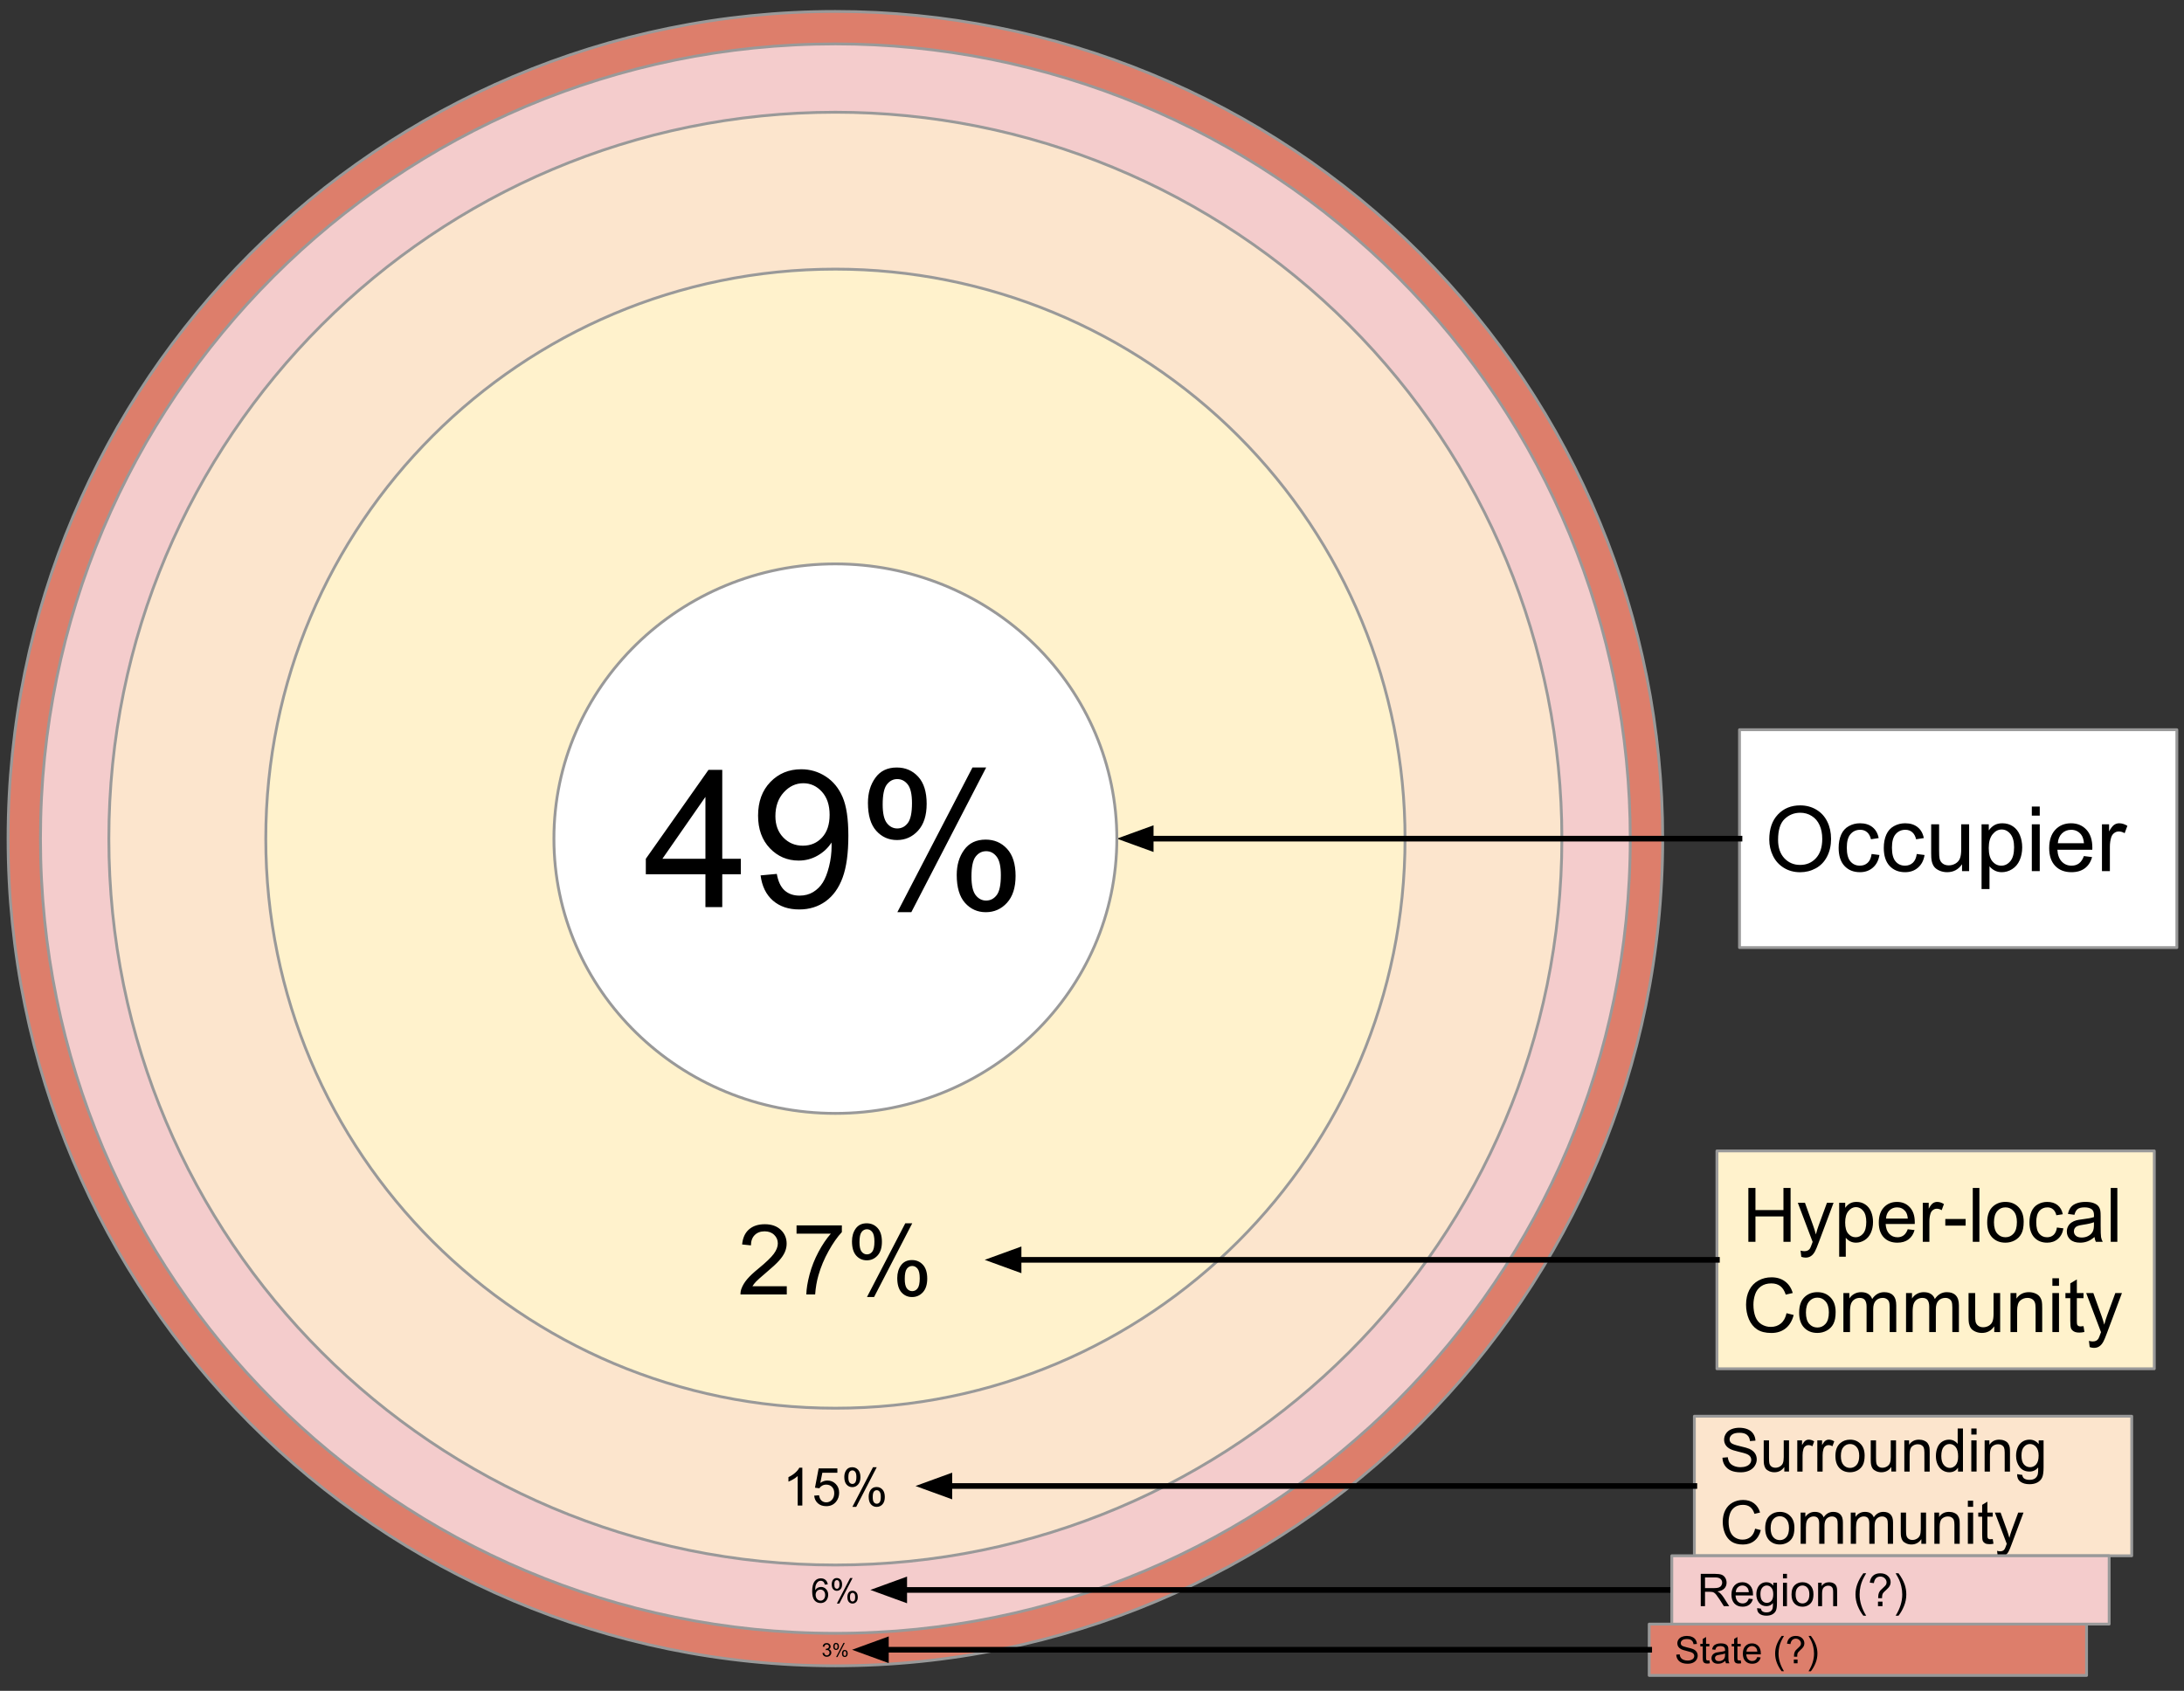 <svg version="1.1" viewBox="0.0 0.0 774.118 599.417" fill="none" stroke="none" stroke-linecap="square" stroke-miterlimit="10" xmlns:xlink="http://www.w3.org/1999/xlink" xmlns="http://www.w3.org/2000/svg"><rect x="0.0" y="0.0" width="774.118" height="599.417" fill="#333333" stroke="none"/><clipPath id="p.0"><path d="m0 0l774.118 0l0 599.417l-774.118 0l0 -599.417z" clip-rule="nonzero"/></clipPath><g clip-path="url(#p.0)"><path fill="#000000" fill-opacity="0.0" d="m0 0l774.118 0l0 599.417l-774.118 0z" fill-rule="evenodd"/><path fill="#dd7e6b" d="m2.857 297.302l0 0c0 -161.954 131.29 -293.244 293.244 -293.244l0 0c77.773 0 152.361 30.895 207.355 85.889c54.994 54.994 85.889 129.582 85.889 207.355l0 0c0 161.954 -131.29 293.244 -293.244 293.244l0 0c-161.954 0 -293.244 -131.29 -293.244 -293.244z" fill-rule="evenodd"/><path stroke="#999999" stroke-width="1.0" stroke-linejoin="round" stroke-linecap="butt" d="m2.857 297.302l0 0c0 -161.954 131.29 -293.244 293.244 -293.244l0 0c77.773 0 152.361 30.895 207.355 85.889c54.994 54.994 85.889 129.582 85.889 207.355l0 0c0 161.954 -131.29 293.244 -293.244 293.244l0 0c-161.954 0 -293.244 -131.29 -293.244 -293.244z" fill-rule="evenodd"/><path fill="#f4cccc" d="m14.347 297.297l0 0c0 -155.596 126.143 -281.732 281.748 -281.732l0 0c74.724 0 146.388 29.682 199.226 82.517c52.838 52.835 82.522 124.495 82.522 199.215l0 0c0 155.596 -126.143 281.732 -281.748 281.732l0 0c-155.605 0 -281.748 -126.136 -281.748 -281.732z" fill-rule="evenodd"/><path stroke="#999999" stroke-width="1.0" stroke-linejoin="round" stroke-linecap="butt" d="m14.347 297.297l0 0c0 -155.596 126.143 -281.732 281.748 -281.732l0 0c74.724 0 146.388 29.682 199.226 82.517c52.838 52.835 82.522 124.495 82.522 199.215l0 0c0 155.596 -126.143 281.732 -281.748 281.732l0 0c-155.605 0 -281.748 -126.136 -281.748 -281.732z" fill-rule="evenodd"/><path fill="#fce5cd" d="m38.584 297.297l0 0c0 -142.22 115.292 -257.512 257.512 -257.512l0 0c68.296 0 133.796 27.131 182.088 75.423c48.293 48.293 75.423 113.792 75.423 182.088l0 0c0 142.22 -115.292 257.512 -257.512 257.512l0 0c-142.22 0 -257.512 -115.292 -257.512 -257.512z" fill-rule="evenodd"/><path stroke="#999999" stroke-width="1.0" stroke-linejoin="round" stroke-linecap="butt" d="m38.584 297.297l0 0c0 -142.22 115.292 -257.512 257.512 -257.512l0 0c68.296 0 133.796 27.131 182.088 75.423c48.293 48.293 75.423 113.792 75.423 182.088l0 0c0 142.22 -115.292 257.512 -257.512 257.512l0 0c-142.22 0 -257.512 -115.292 -257.512 -257.512z" fill-rule="evenodd"/><path fill="#fff2cc" d="m94.207 297.315l0 0c0 -111.509 90.396 -201.906 201.905 -201.906l0 0c53.549 0 104.904 21.272 142.769 59.137c37.865 37.865 59.137 89.22 59.137 142.769l0 0c0 111.509 -90.396 201.905 -201.906 201.905l0 0c-111.509 0 -201.905 -90.396 -201.905 -201.905z" fill-rule="evenodd"/><path stroke="#999999" stroke-width="1.0" stroke-linejoin="round" stroke-linecap="butt" d="m94.207 297.315l0 0c0 -111.509 90.396 -201.906 201.905 -201.906l0 0c53.549 0 104.904 21.272 142.769 59.137c37.865 37.865 59.137 89.22 59.137 142.769l0 0c0 111.509 -90.396 201.905 -201.906 201.905l0 0c-111.509 0 -201.905 -90.396 -201.905 -201.905z" fill-rule="evenodd"/><path fill="#fff2cc" d="m608.565 408.013l155.024 0l0 77.228l-155.024 0z" fill-rule="evenodd"/><path stroke="#999999" stroke-width="1.0" stroke-linejoin="round" stroke-linecap="butt" d="m608.565 408.013l155.024 0l0 77.228l-155.024 0z" fill-rule="evenodd"/><path fill="#000000" d="m619.705 440.227l0 -19.078l2.516 0l0 7.828l9.922 0l0 -7.828l2.531 0l0 19.078l-2.531 0l0 -9.0l-9.922 0l0 9.0l-2.516 0zm18.766 5.328l-0.266 -2.203q0.766 0.203 1.344 0.203q0.781 0 1.25 -0.266q0.469 -0.25 0.766 -0.719q0.219 -0.359 0.719 -1.75q0.062 -0.188 0.203 -0.562l-5.25 -13.859l2.531 0l2.875 8.016q0.562 1.516 1.0 3.203q0.406 -1.625 0.969 -3.156l2.953 -8.062l2.344 0l-5.266 14.062q-0.844 2.281 -1.312 3.141q-0.625 1.156 -1.438 1.688q-0.797 0.547 -1.922 0.547q-0.672 0 -1.5 -0.281zm13.422 -0.031l0 -19.125l2.141 0l0 1.797q0.75 -1.047 1.703 -1.578q0.953 -0.531 2.312 -0.531q1.766 0 3.109 0.922q1.359 0.906 2.047 2.562q0.688 1.656 0.688 3.641q0 2.125 -0.766 3.828q-0.75 1.688 -2.203 2.594q-1.453 0.906 -3.047 0.906q-1.172 0 -2.109 -0.484q-0.922 -0.5 -1.531 -1.266l0 6.734l-2.344 0zm2.125 -12.125q0 2.656 1.078 3.938q1.094 1.281 2.625 1.281q1.562 0 2.672 -1.312q1.109 -1.328 1.109 -4.109q0 -2.641 -1.094 -3.953q-1.078 -1.312 -2.594 -1.312q-1.484 0 -2.641 1.406q-1.156 1.391 -1.156 4.062zm22.169 2.375l2.422 0.297q-0.578 2.125 -2.125 3.297q-1.547 1.172 -3.953 1.172q-3.031 0 -4.812 -1.859q-1.781 -1.875 -1.781 -5.25q0 -3.484 1.797 -5.406q1.797 -1.938 4.672 -1.938q2.766 0 4.516 1.891q1.766 1.891 1.766 5.312q0 0.203 -0.016 0.625l-10.312 0q0.141 2.281 1.297 3.5q1.156 1.203 2.891 1.203q1.281 0 2.188 -0.672q0.922 -0.688 1.453 -2.172zm-7.688 -3.781l7.719 0q-0.156 -1.75 -0.891 -2.625q-1.125 -1.344 -2.906 -1.344q-1.609 0 -2.719 1.078q-1.094 1.078 -1.203 2.891zm13.028 8.234l0 -13.828l2.109 0l0 2.094q0.797 -1.469 1.484 -1.938q0.688 -0.469 1.5 -0.469q1.188 0 2.406 0.766l-0.797 2.172q-0.859 -0.516 -1.719 -0.516q-0.766 0 -1.391 0.469q-0.609 0.453 -0.859 1.281q-0.391 1.25 -0.391 2.734l0 7.234l-2.344 0zm7.986 -5.734l0 -2.344l7.203 0l0 2.344l-7.203 0zm9.736 5.734l0 -19.078l2.344 0l0 19.078l-2.344 0zm5.11 -6.906q0 -3.844 2.125 -5.688q1.781 -1.547 4.344 -1.547q2.859 0 4.656 1.875q1.812 1.859 1.812 5.156q0 2.672 -0.797 4.203q-0.797 1.531 -2.328 2.375q-1.531 0.844 -3.344 0.844q-2.891 0 -4.688 -1.859q-1.781 -1.859 -1.781 -5.359zm2.406 0q0 2.656 1.156 3.984q1.156 1.312 2.906 1.312q1.75 0 2.906 -1.328q1.156 -1.328 1.156 -4.047q0 -2.562 -1.172 -3.891q-1.156 -1.328 -2.891 -1.328q-1.75 0 -2.906 1.328q-1.156 1.312 -1.156 3.969zm22.309 1.844l2.297 0.297q-0.375 2.391 -1.938 3.734q-1.547 1.344 -3.812 1.344q-2.844 0 -4.562 -1.844q-1.719 -1.859 -1.719 -5.328q0 -2.234 0.734 -3.906q0.75 -1.688 2.266 -2.531q1.516 -0.844 3.297 -0.844q2.25 0 3.672 1.141q1.438 1.141 1.844 3.234l-2.281 0.359q-0.328 -1.391 -1.156 -2.094q-0.812 -0.703 -1.984 -0.703q-1.781 0 -2.891 1.266q-1.094 1.266 -1.094 4.016q0 2.781 1.062 4.047q1.062 1.266 2.781 1.266q1.391 0 2.312 -0.844q0.922 -0.859 1.172 -2.609zm13.328 3.359q-1.312 1.109 -2.516 1.562q-1.203 0.453 -2.578 0.453q-2.281 0 -3.5 -1.109q-1.219 -1.109 -1.219 -2.844q0 -1.016 0.453 -1.859q0.469 -0.844 1.219 -1.344q0.75 -0.516 1.688 -0.766q0.688 -0.188 2.078 -0.359q2.828 -0.328 4.172 -0.797q0.016 -0.484 0.016 -0.625q0 -1.422 -0.656 -2.016q-0.906 -0.797 -2.672 -0.797q-1.656 0 -2.453 0.594q-0.781 0.578 -1.156 2.047l-2.297 -0.312q0.312 -1.469 1.031 -2.375q0.719 -0.906 2.062 -1.391q1.359 -0.5 3.141 -0.5q1.781 0 2.875 0.422q1.109 0.422 1.625 1.047q0.531 0.625 0.734 1.594q0.125 0.594 0.125 2.156l0 3.125q0 3.266 0.141 4.141q0.156 0.859 0.594 1.656l-2.438 0q-0.375 -0.734 -0.469 -1.703zm-0.203 -5.234q-1.266 0.516 -3.828 0.891q-1.438 0.203 -2.047 0.469q-0.594 0.25 -0.922 0.75q-0.312 0.5 -0.312 1.125q0 0.938 0.703 1.562q0.703 0.625 2.078 0.625q1.344 0 2.391 -0.594q1.062 -0.594 1.562 -1.625q0.375 -0.797 0.375 -2.344l0 -0.859zm5.95 6.938l0 -19.078l2.344 0l0 19.078l-2.344 0z" fill-rule="nonzero"/><path fill="#000000" d="m633.237 465.539l2.531 0.641q-0.797 3.109 -2.859 4.75q-2.062 1.625 -5.047 1.625q-3.094 0 -5.031 -1.25q-1.922 -1.266 -2.938 -3.641q-1.0 -2.391 -1.0 -5.125q0 -2.984 1.141 -5.203q1.141 -2.219 3.234 -3.359q2.109 -1.156 4.625 -1.156q2.875 0 4.828 1.469q1.953 1.453 2.719 4.094l-2.484 0.578q-0.672 -2.078 -1.938 -3.031q-1.25 -0.953 -3.172 -0.953q-2.203 0 -3.688 1.062q-1.469 1.047 -2.062 2.828q-0.594 1.781 -0.594 3.656q0 2.438 0.703 4.266q0.703 1.812 2.203 2.719q1.5 0.891 3.25 0.891q2.109 0 3.578 -1.219q1.484 -1.234 2.0 -3.641zm4.469 -0.219q0 -3.844 2.125 -5.688q1.781 -1.547 4.344 -1.547q2.859 0 4.656 1.875q1.812 1.859 1.812 5.156q0 2.672 -0.797 4.203q-0.797 1.531 -2.328 2.375q-1.531 0.844 -3.344 0.844q-2.891 0 -4.688 -1.859q-1.781 -1.859 -1.781 -5.359zm2.406 0q0 2.656 1.156 3.984q1.156 1.312 2.906 1.312q1.75 0 2.906 -1.328q1.156 -1.328 1.156 -4.047q0 -2.562 -1.172 -3.891q-1.156 -1.328 -2.891 -1.328q-1.75 0 -2.906 1.328q-1.156 1.312 -1.156 3.969zm13.278 6.906l0 -13.828l2.109 0l0 1.938q0.641 -1.016 1.719 -1.625q1.094 -0.625 2.469 -0.625q1.531 0 2.516 0.641q0.984 0.641 1.391 1.781q1.641 -2.422 4.266 -2.422q2.062 0 3.156 1.141q1.109 1.141 1.109 3.516l0 9.484l-2.328 0l0 -8.703q0 -1.406 -0.234 -2.016q-0.219 -0.625 -0.828 -1.0q-0.594 -0.391 -1.391 -0.391q-1.469 0 -2.438 0.969q-0.953 0.969 -0.953 3.109l0 8.031l-2.344 0l0 -8.984q0 -1.562 -0.578 -2.344q-0.562 -0.781 -1.875 -0.781q-0.984 0 -1.828 0.531q-0.828 0.516 -1.219 1.516q-0.375 1.0 -0.375 2.891l0 7.172l-2.344 0zm22.205 0l0 -13.828l2.109 0l0 1.938q0.641 -1.016 1.719 -1.625q1.094 -0.625 2.469 -0.625q1.531 0 2.516 0.641q0.984 0.641 1.391 1.781q1.641 -2.422 4.266 -2.422q2.062 0 3.156 1.141q1.109 1.141 1.109 3.516l0 9.484l-2.328 0l0 -8.703q0 -1.406 -0.234 -2.016q-0.219 -0.625 -0.828 -1.0q-0.594 -0.391 -1.391 -0.391q-1.469 0 -2.438 0.969q-0.953 0.969 -0.953 3.109l0 8.031l-2.344 0l0 -8.984q0 -1.562 -0.578 -2.344q-0.562 -0.781 -1.875 -0.781q-0.984 0 -1.828 0.531q-0.828 0.516 -1.219 1.516q-0.375 1.0 -0.375 2.891l0 7.172l-2.344 0zm31.267 0l0 -2.031q-1.609 2.344 -4.375 2.344q-1.234 0 -2.297 -0.469q-1.062 -0.469 -1.578 -1.172q-0.5 -0.719 -0.719 -1.75q-0.141 -0.688 -0.141 -2.188l0 -8.562l2.344 0l0 7.672q0 1.828 0.141 2.469q0.219 0.922 0.938 1.453q0.719 0.531 1.766 0.531q1.062 0 1.984 -0.531q0.922 -0.547 1.297 -1.469q0.391 -0.938 0.391 -2.719l0 -7.406l2.344 0l0 13.828l-2.094 0zm5.762 0l0 -13.828l2.109 0l0 1.969q1.531 -2.281 4.406 -2.281q1.25 0 2.297 0.453q1.047 0.453 1.562 1.188q0.531 0.719 0.734 1.719q0.125 0.656 0.125 2.281l0 8.5l-2.344 0l0 -8.406q0 -1.438 -0.281 -2.141q-0.266 -0.719 -0.969 -1.141q-0.688 -0.422 -1.625 -0.422q-1.484 0 -2.578 0.953q-1.094 0.953 -1.094 3.609l0 7.547l-2.344 0zm14.841 -16.391l0 -2.688l2.344 0l0 2.688l-2.344 0zm0 16.391l0 -13.828l2.344 0l0 13.828l-2.344 0zm11.032 -2.094l0.328 2.062q-0.984 0.219 -1.766 0.219q-1.266 0 -1.969 -0.406q-0.703 -0.406 -1.0 -1.062q-0.281 -0.656 -0.281 -2.766l0 -7.953l-1.719 0l0 -1.828l1.719 0l0 -3.422l2.328 -1.406l0 4.828l2.359 0l0 1.828l-2.359 0l0 8.078q0 1.0 0.125 1.297q0.125 0.281 0.406 0.453q0.281 0.172 0.797 0.172q0.391 0 1.031 -0.094zm2.187 7.422l-0.266 -2.203q0.766 0.203 1.344 0.203q0.781 0 1.25 -0.266q0.469 -0.25 0.766 -0.719q0.219 -0.359 0.719 -1.75q0.062 -0.188 0.203 -0.562l-5.25 -13.859l2.531 0l2.875 8.016q0.562 1.516 1.0 3.203q0.406 -1.625 0.969 -3.156l2.953 -8.062l2.344 0l-5.266 14.062q-0.844 2.281 -1.312 3.141q-0.625 1.156 -1.438 1.688q-0.797 0.547 -1.922 0.547q-0.672 0 -1.5 -0.281z" fill-rule="nonzero"/><path fill="#dd7e6b" d="m584.56 575.753l155.024 0l0 18.205l-155.024 0z" fill-rule="evenodd"/><path stroke="#999999" stroke-width="1.0" stroke-linejoin="round" stroke-linecap="butt" d="m584.56 575.753l155.024 0l0 18.205l-155.024 0z" fill-rule="evenodd"/><path fill="#000000" d="m594.153 586.593l1.203 -0.109q0.078 0.719 0.391 1.188q0.312 0.453 0.953 0.734q0.656 0.281 1.469 0.281q0.719 0 1.266 -0.219q0.562 -0.219 0.828 -0.578q0.266 -0.375 0.266 -0.828q0 -0.453 -0.266 -0.781q-0.25 -0.328 -0.844 -0.562q-0.391 -0.156 -1.703 -0.469q-1.312 -0.312 -1.844 -0.594q-0.672 -0.359 -1.016 -0.891q-0.328 -0.531 -0.328 -1.188q0 -0.719 0.406 -1.344q0.406 -0.625 1.188 -0.953q0.797 -0.328 1.766 -0.328q1.047 0 1.859 0.344q0.812 0.344 1.25 1.016q0.438 0.656 0.469 1.484l-1.203 0.094q-0.109 -0.906 -0.672 -1.359q-0.562 -0.469 -1.656 -0.469q-1.141 0 -1.672 0.422q-0.516 0.422 -0.516 1.016q0 0.516 0.359 0.844q0.375 0.328 1.906 0.688q1.547 0.344 2.109 0.594q0.844 0.391 1.234 0.984q0.391 0.578 0.391 1.359q0 0.75 -0.438 1.438q-0.422 0.672 -1.25 1.047q-0.812 0.359 -1.828 0.359q-1.297 0 -2.172 -0.375q-0.875 -0.375 -1.375 -1.125q-0.5 -0.766 -0.531 -1.719zm11.734 2.016l0.172 1.031q-0.5 0.109 -0.891 0.109q-0.641 0 -1.0 -0.203q-0.344 -0.203 -0.484 -0.531q-0.141 -0.328 -0.141 -1.391l0 -3.969l-0.859 0l0 -0.906l0.859 0l0 -1.719l1.172 -0.703l0 2.422l1.172 0l0 0.906l-1.172 0l0 4.047q0 0.5 0.047 0.641q0.062 0.141 0.203 0.234q0.141 0.078 0.406 0.078q0.203 0 0.516 -0.047zm5.656 0.188q-0.656 0.562 -1.266 0.797q-0.594 0.219 -1.281 0.219q-1.141 0 -1.75 -0.547q-0.609 -0.562 -0.609 -1.438q0 -0.5 0.219 -0.922q0.234 -0.422 0.609 -0.672q0.375 -0.25 0.844 -0.391q0.344 -0.078 1.047 -0.172q1.422 -0.172 2.094 -0.406q0 -0.234 0 -0.297q0 -0.719 -0.328 -1.016q-0.453 -0.391 -1.344 -0.391q-0.812 0 -1.219 0.297q-0.391 0.281 -0.578 1.016l-1.141 -0.156q0.156 -0.734 0.516 -1.188q0.359 -0.453 1.031 -0.688q0.672 -0.25 1.562 -0.25q0.891 0 1.438 0.203q0.562 0.203 0.812 0.531q0.266 0.312 0.375 0.797q0.047 0.297 0.047 1.078l0 1.562q0 1.625 0.078 2.062q0.078 0.438 0.297 0.828l-1.219 0q-0.188 -0.359 -0.234 -0.859zm-0.094 -2.609q-0.641 0.266 -1.922 0.438q-0.719 0.109 -1.016 0.25q-0.297 0.125 -0.469 0.375q-0.156 0.25 -0.156 0.547q0 0.469 0.344 0.781q0.359 0.312 1.047 0.312q0.672 0 1.203 -0.297q0.531 -0.297 0.781 -0.812q0.188 -0.391 0.188 -1.172l0 -0.422zm5.553 2.422l0.172 1.031q-0.5 0.109 -0.891 0.109q-0.641 0 -1.0 -0.203q-0.344 -0.203 -0.484 -0.531q-0.141 -0.328 -0.141 -1.391l0 -3.969l-0.859 0l0 -0.906l0.859 0l0 -1.719l1.172 -0.703l0 2.422l1.172 0l0 0.906l-1.172 0l0 4.047q0 0.5 0.047 0.641q0.062 0.141 0.203 0.234q0.141 0.078 0.406 0.078q0.203 0 0.516 -0.047zm5.875 -1.172l1.203 0.141q-0.281 1.062 -1.062 1.656q-0.766 0.578 -1.969 0.578q-1.516 0 -2.406 -0.938q-0.891 -0.938 -0.891 -2.609q0 -1.75 0.891 -2.703q0.906 -0.969 2.344 -0.969q1.391 0 2.266 0.938q0.875 0.938 0.875 2.656q0 0.109 0 0.312l-5.156 0q0.062 1.141 0.641 1.75q0.578 0.594 1.438 0.594q0.656 0 1.109 -0.328q0.453 -0.344 0.719 -1.078zm-3.844 -1.906l3.859 0q-0.078 -0.859 -0.438 -1.297q-0.562 -0.688 -1.453 -0.688q-0.812 0 -1.359 0.547q-0.547 0.531 -0.609 1.438zm12.475 6.938q-0.984 -1.234 -1.656 -2.875q-0.656 -1.641 -0.656 -3.391q0 -1.547 0.5 -2.969q0.578 -1.641 1.812 -3.281l0.828 0q-0.781 1.359 -1.031 1.938q-0.406 0.891 -0.625 1.875q-0.281 1.219 -0.281 2.438q0 3.141 1.938 6.266l-0.828 0zm4.391 -5.156q-0.016 -0.234 -0.016 -0.359q0 -0.688 0.203 -1.188q0.141 -0.375 0.453 -0.766q0.234 -0.281 0.844 -0.812q0.609 -0.531 0.781 -0.844q0.188 -0.328 0.188 -0.703q0 -0.688 -0.531 -1.203q-0.531 -0.516 -1.297 -0.516q-0.75 0 -1.25 0.469q-0.5 0.469 -0.656 1.453l-1.219 -0.141q0.172 -1.328 0.969 -2.031q0.812 -0.719 2.125 -0.719q1.406 0 2.234 0.766q0.828 0.75 0.828 1.844q0 0.625 -0.297 1.156q-0.281 0.516 -1.141 1.266q-0.562 0.516 -0.75 0.766q-0.172 0.234 -0.266 0.547q-0.078 0.312 -0.078 1.016l-1.125 0zm-0.078 2.344l0 -1.328l1.328 0l0 1.328l-1.328 0zm6.053 2.812l-0.828 0q1.938 -3.125 1.938 -6.266q0 -1.219 -0.281 -2.422q-0.219 -0.984 -0.609 -1.875q-0.266 -0.594 -1.047 -1.953l0.828 0q1.234 1.641 1.812 3.281q0.5 1.422 0.5 2.969q0 1.75 -0.672 3.391q-0.672 1.641 -1.641 2.875z" fill-rule="nonzero"/><path fill="#fce5cd" d="m600.565 502.063l155.024 0l0 49.48l-155.024 0z" fill-rule="evenodd"/><path stroke="#999999" stroke-width="1.0" stroke-linejoin="round" stroke-linecap="butt" d="m600.565 502.063l155.024 0l0 49.48l-155.024 0z" fill-rule="evenodd"/><path fill="#000000" d="m610.518 516.777l1.906 -0.172q0.141 1.156 0.625 1.891q0.5 0.734 1.547 1.188q1.047 0.453 2.344 0.453q1.156 0 2.031 -0.344q0.891 -0.344 1.312 -0.938q0.438 -0.609 0.438 -1.312q0 -0.719 -0.422 -1.25q-0.406 -0.547 -1.359 -0.906q-0.609 -0.25 -2.719 -0.75q-2.109 -0.5 -2.953 -0.953q-1.094 -0.578 -1.625 -1.422q-0.531 -0.844 -0.531 -1.891q0 -1.156 0.656 -2.156q0.656 -1.016 1.906 -1.531q1.266 -0.531 2.812 -0.531q1.688 0 2.984 0.547q1.297 0.547 1.984 1.609q0.703 1.062 0.766 2.406l-1.938 0.156q-0.156 -1.453 -1.062 -2.188q-0.891 -0.75 -2.656 -0.75q-1.828 0 -2.672 0.672q-0.844 0.672 -0.844 1.625q0 0.812 0.594 1.344q0.594 0.531 3.047 1.094q2.469 0.562 3.391 0.969q1.328 0.625 1.953 1.562q0.641 0.938 0.641 2.172q0 1.219 -0.703 2.297q-0.688 1.078 -2.0 1.688q-1.297 0.594 -2.938 0.594q-2.078 0 -3.484 -0.609q-1.391 -0.609 -2.188 -1.812q-0.797 -1.219 -0.844 -2.75zm21.929 4.906l0 -1.625q-1.297 1.875 -3.516 1.875q-0.969 0 -1.828 -0.375q-0.844 -0.375 -1.266 -0.938q-0.406 -0.578 -0.562 -1.391q-0.125 -0.562 -0.125 -1.75l0 -6.859l1.875 0l0 6.141q0 1.469 0.125 1.969q0.172 0.75 0.734 1.172q0.578 0.422 1.422 0.422q0.844 0 1.578 -0.438q0.75 -0.438 1.047 -1.172q0.312 -0.75 0.312 -2.172l0 -5.922l1.875 0l0 11.062l-1.672 0zm4.596 0l0 -11.062l1.688 0l0 1.672q0.641 -1.172 1.188 -1.547q0.547 -0.375 1.203 -0.375q0.953 0 1.922 0.609l-0.641 1.734q-0.688 -0.406 -1.375 -0.406q-0.609 0 -1.109 0.375q-0.484 0.359 -0.688 1.016q-0.312 1.0 -0.312 2.188l0 5.797l-1.875 0zm7.102 0l0 -11.062l1.688 0l0 1.672q0.641 -1.172 1.188 -1.547q0.547 -0.375 1.203 -0.375q0.953 0 1.922 0.609l-0.641 1.734q-0.688 -0.406 -1.375 -0.406q-0.609 0 -1.109 0.375q-0.484 0.359 -0.688 1.016q-0.312 1.0 -0.312 2.188l0 5.797l-1.875 0zm6.415 -5.531q0 -3.078 1.719 -4.547q1.422 -1.234 3.469 -1.234q2.281 0 3.719 1.5q1.453 1.484 1.453 4.125q0 2.141 -0.641 3.359q-0.625 1.219 -1.859 1.906q-1.219 0.672 -2.672 0.672q-2.312 0 -3.75 -1.484q-1.438 -1.5 -1.438 -4.297zm1.938 0q0 2.125 0.922 3.188q0.922 1.047 2.328 1.047q1.406 0 2.328 -1.062q0.922 -1.062 0.922 -3.234q0 -2.047 -0.938 -3.109q-0.922 -1.062 -2.312 -1.062q-1.406 0 -2.328 1.062q-0.922 1.047 -0.922 3.172zm17.877 5.531l0 -1.625q-1.297 1.875 -3.516 1.875q-0.969 0 -1.828 -0.375q-0.844 -0.375 -1.266 -0.938q-0.406 -0.578 -0.562 -1.391q-0.125 -0.562 -0.125 -1.75l0 -6.859l1.875 0l0 6.141q0 1.469 0.125 1.969q0.172 0.75 0.734 1.172q0.578 0.422 1.422 0.422q0.844 0 1.578 -0.438q0.75 -0.438 1.047 -1.172q0.312 -0.75 0.312 -2.172l0 -5.922l1.875 0l0 11.062l-1.672 0zm4.612 0l0 -11.062l1.688 0l0 1.578q1.219 -1.828 3.516 -1.828q1.0 0 1.844 0.359q0.844 0.359 1.25 0.953q0.422 0.578 0.594 1.375q0.094 0.516 0.094 1.828l0 6.797l-1.875 0l0 -6.734q0 -1.141 -0.219 -1.703q-0.219 -0.578 -0.781 -0.906q-0.547 -0.344 -1.297 -0.344q-1.203 0 -2.078 0.766q-0.859 0.75 -0.859 2.875l0 6.047l-1.875 0zm19.034 0l0 -1.391q-1.047 1.641 -3.094 1.641q-1.312 0 -2.422 -0.719q-1.109 -0.734 -1.719 -2.047q-0.609 -1.312 -0.609 -3.0q0 -1.656 0.547 -3.0q0.547 -1.359 1.656 -2.078q1.109 -0.719 2.469 -0.719q1.0 0 1.781 0.422q0.781 0.422 1.266 1.094l0 -5.469l1.875 0l0 15.266l-1.75 0zm-5.922 -5.516q0 2.125 0.891 3.172q0.906 1.047 2.125 1.047q1.219 0 2.078 -1.0q0.859 -1.0 0.859 -3.062q0 -2.281 -0.875 -3.344q-0.875 -1.062 -2.156 -1.062q-1.25 0 -2.094 1.031q-0.828 1.016 -0.828 3.219zm10.627 -7.594l0 -2.156l1.875 0l0 2.156l-1.875 0zm0 13.109l0 -11.062l1.875 0l0 11.062l-1.875 0zm4.723 0l0 -11.062l1.688 0l0 1.578q1.219 -1.828 3.516 -1.828q1.0 0 1.844 0.359q0.844 0.359 1.25 0.953q0.422 0.578 0.594 1.375q0.094 0.516 0.094 1.828l0 6.797l-1.875 0l0 -6.734q0 -1.141 -0.219 -1.703q-0.219 -0.578 -0.781 -0.906q-0.547 -0.344 -1.297 -0.344q-1.203 0 -2.078 0.766q-0.859 0.75 -0.859 2.875l0 6.047l-1.875 0zm11.518 0.922l1.828 0.266q0.109 0.844 0.625 1.234q0.703 0.516 1.906 0.516q1.312 0 2.016 -0.531q0.703 -0.516 0.953 -1.453q0.156 -0.562 0.141 -2.406q-1.234 1.453 -3.062 1.453q-2.281 0 -3.531 -1.641q-1.25 -1.656 -1.25 -3.953q0 -1.578 0.562 -2.922q0.578 -1.344 1.672 -2.062q1.094 -0.734 2.562 -0.734q1.953 0 3.219 1.578l0 -1.328l1.734 0l0 9.562q0 2.578 -0.531 3.656q-0.516 1.078 -1.656 1.703q-1.141 0.625 -2.812 0.625q-1.984 0 -3.203 -0.891q-1.219 -0.891 -1.172 -2.672zm1.547 -6.656q0 2.188 0.859 3.188q0.875 1.0 2.172 1.0q1.297 0 2.172 -1.0q0.875 -1.0 0.875 -3.125q0 -2.031 -0.906 -3.062q-0.891 -1.031 -2.172 -1.031q-1.25 0 -2.125 1.016q-0.875 1.016 -0.875 3.016z" fill-rule="nonzero"/><path fill="#000000" d="m622.096 541.924l2.031 0.516q-0.641 2.484 -2.297 3.797q-1.641 1.312 -4.031 1.312q-2.469 0 -4.016 -1.0q-1.547 -1.016 -2.359 -2.922q-0.797 -1.906 -0.797 -4.094q0 -2.391 0.906 -4.156q0.922 -1.781 2.594 -2.703q1.688 -0.922 3.703 -0.922q2.297 0 3.859 1.172q1.562 1.172 2.172 3.281l-1.984 0.469q-0.531 -1.672 -1.547 -2.422q-1.0 -0.766 -2.531 -0.766q-1.766 0 -2.953 0.844q-1.172 0.844 -1.656 2.266q-0.484 1.422 -0.484 2.922q0 1.953 0.562 3.406q0.578 1.453 1.766 2.172q1.203 0.719 2.609 0.719q1.688 0 2.859 -0.969q1.188 -0.984 1.594 -2.922zm3.574 -0.172q0 -3.078 1.719 -4.547q1.422 -1.234 3.469 -1.234q2.281 0 3.719 1.5q1.453 1.484 1.453 4.125q0 2.141 -0.641 3.359q-0.625 1.219 -1.859 1.906q-1.219 0.672 -2.672 0.672q-2.312 0 -3.75 -1.484q-1.438 -1.5 -1.438 -4.297zm1.938 0q0 2.125 0.922 3.188q0.922 1.047 2.328 1.047q1.406 0 2.328 -1.062q0.922 -1.062 0.922 -3.234q0 -2.047 -0.938 -3.109q-0.922 -1.062 -2.312 -1.062q-1.406 0 -2.328 1.062q-0.922 1.047 -0.922 3.172zm10.627 5.531l0 -11.062l1.672 0l0 1.547q0.531 -0.812 1.391 -1.297q0.859 -0.5 1.969 -0.5q1.234 0 2.016 0.516q0.781 0.5 1.109 1.422q1.312 -1.938 3.406 -1.938q1.656 0 2.531 0.922q0.891 0.906 0.891 2.797l0 7.594l-1.859 0l0 -6.969q0 -1.125 -0.188 -1.609q-0.188 -0.5 -0.672 -0.797q-0.469 -0.312 -1.109 -0.312q-1.172 0 -1.938 0.781q-0.766 0.766 -0.766 2.484l0 6.422l-1.875 0l0 -7.188q0 -1.25 -0.469 -1.875q-0.453 -0.625 -1.5 -0.625q-0.781 0 -1.453 0.422q-0.672 0.406 -0.984 1.219q-0.297 0.797 -0.297 2.312l0 5.734l-1.875 0zm17.767 0l0 -11.062l1.672 0l0 1.547q0.531 -0.812 1.391 -1.297q0.859 -0.5 1.969 -0.5q1.234 0 2.016 0.516q0.781 0.5 1.109 1.422q1.312 -1.938 3.406 -1.938q1.656 0 2.531 0.922q0.891 0.906 0.891 2.797l0 7.594l-1.859 0l0 -6.969q0 -1.125 -0.188 -1.609q-0.188 -0.5 -0.672 -0.797q-0.469 -0.312 -1.109 -0.312q-1.172 0 -1.938 0.781q-0.766 0.766 -0.766 2.484l0 6.422l-1.875 0l0 -7.188q0 -1.25 -0.469 -1.875q-0.453 -0.625 -1.5 -0.625q-0.781 0 -1.453 0.422q-0.672 0.406 -0.984 1.219q-0.297 0.797 -0.297 2.312l0 5.734l-1.875 0zm25.016 0l0 -1.625q-1.297 1.875 -3.516 1.875q-0.969 0 -1.828 -0.375q-0.844 -0.375 -1.266 -0.938q-0.406 -0.578 -0.562 -1.391q-0.125 -0.562 -0.125 -1.75l0 -6.859l1.875 0l0 6.141q0 1.469 0.125 1.969q0.172 0.75 0.734 1.172q0.578 0.422 1.422 0.422q0.844 0 1.578 -0.438q0.75 -0.438 1.047 -1.172q0.312 -0.75 0.312 -2.172l0 -5.922l1.875 0l0 11.062l-1.672 0zm4.612 0l0 -11.062l1.688 0l0 1.578q1.219 -1.828 3.516 -1.828q1.0 0 1.844 0.359q0.844 0.359 1.25 0.953q0.422 0.578 0.594 1.375q0.094 0.516 0.094 1.828l0 6.797l-1.875 0l0 -6.734q0 -1.141 -0.219 -1.703q-0.219 -0.578 -0.781 -0.906q-0.547 -0.344 -1.297 -0.344q-1.203 0 -2.078 0.766q-0.859 0.75 -0.859 2.875l0 6.047l-1.875 0zm11.877 -13.109l0 -2.156l1.875 0l0 2.156l-1.875 0zm0 13.109l0 -11.062l1.875 0l0 11.062l-1.875 0zm8.817 -1.672l0.266 1.656q-0.781 0.156 -1.406 0.156q-1.031 0 -1.594 -0.312q-0.562 -0.328 -0.797 -0.844q-0.219 -0.531 -0.219 -2.219l0 -6.375l-1.375 0l0 -1.453l1.375 0l0 -2.734l1.859 -1.125l0 3.859l1.891 0l0 1.453l-1.891 0l0 6.469q0 0.812 0.094 1.047q0.109 0.219 0.328 0.359q0.234 0.125 0.641 0.125q0.312 0 0.828 -0.062zm1.754 5.938l-0.219 -1.766q0.625 0.172 1.078 0.172q0.625 0 1.0 -0.219q0.375 -0.203 0.609 -0.578q0.188 -0.281 0.578 -1.391q0.047 -0.156 0.172 -0.469l-4.203 -11.078l2.016 0l2.312 6.406q0.438 1.219 0.797 2.562q0.328 -1.297 0.766 -2.516l2.375 -6.453l1.875 0l-4.219 11.25q-0.672 1.828 -1.047 2.516q-0.5 0.922 -1.156 1.344q-0.641 0.438 -1.531 0.438q-0.547 0 -1.203 -0.219z" fill-rule="nonzero"/><path fill="#ffffff" d="m616.565 258.693l155.024 0l0 77.228l-155.024 0z" fill-rule="evenodd"/><path stroke="#999999" stroke-width="1.0" stroke-linejoin="round" stroke-linecap="butt" d="m616.565 258.693l155.024 0l0 77.228l-155.024 0z" fill-rule="evenodd"/><path fill="#000000" d="m627.112 297.671q0 -5.703 3.062 -8.922q3.062 -3.234 7.906 -3.234q3.172 0 5.719 1.516q2.547 1.516 3.875 4.234q1.344 2.703 1.344 6.141q0 3.484 -1.406 6.234q-1.406 2.75 -3.984 4.172q-2.578 1.406 -5.562 1.406q-3.234 0 -5.781 -1.562q-2.547 -1.562 -3.859 -4.266q-1.312 -2.703 -1.312 -5.719zm3.125 0.047q0 4.141 2.219 6.531q2.234 2.375 5.594 2.375q3.422 0 5.625 -2.406q2.219 -2.406 2.219 -6.828q0 -2.797 -0.953 -4.875q-0.938 -2.094 -2.766 -3.234q-1.812 -1.156 -4.078 -1.156q-3.219 0 -5.547 2.219q-2.312 2.203 -2.312 7.375zm33.156 5.031l2.766 0.359q-0.453 2.859 -2.328 4.484q-1.859 1.609 -4.578 1.609q-3.406 0 -5.484 -2.219q-2.062 -2.234 -2.062 -6.391q0 -2.688 0.891 -4.703q0.891 -2.016 2.703 -3.016q1.828 -1.016 3.969 -1.016q2.703 0 4.422 1.375q1.719 1.359 2.203 3.875l-2.734 0.422q-0.391 -1.672 -1.391 -2.516q-0.984 -0.844 -2.391 -0.844q-2.125 0 -3.453 1.531q-1.328 1.516 -1.328 4.812q0 3.344 1.281 4.859q1.281 1.516 3.344 1.516q1.656 0 2.766 -1.016q1.109 -1.016 1.406 -3.125zm16.0 0l2.766 0.359q-0.453 2.859 -2.328 4.484q-1.859 1.609 -4.578 1.609q-3.406 0 -5.484 -2.219q-2.062 -2.234 -2.062 -6.391q0 -2.688 0.891 -4.703q0.891 -2.016 2.703 -3.016q1.828 -1.016 3.969 -1.016q2.703 0 4.422 1.375q1.719 1.359 2.203 3.875l-2.734 0.422q-0.391 -1.672 -1.391 -2.516q-0.984 -0.844 -2.391 -0.844q-2.125 0 -3.453 1.531q-1.328 1.516 -1.328 4.812q0 3.344 1.281 4.859q1.281 1.516 3.344 1.516q1.656 0 2.766 -1.016q1.109 -1.016 1.406 -3.125zm16.047 6.078l0 -2.438q-1.938 2.812 -5.266 2.812q-1.469 0 -2.75 -0.562q-1.266 -0.562 -1.891 -1.406q-0.609 -0.859 -0.859 -2.094q-0.172 -0.828 -0.172 -2.625l0 -10.281l2.812 0l0 9.203q0 2.203 0.172 2.969q0.266 1.109 1.125 1.75q0.859 0.625 2.125 0.625q1.266 0 2.375 -0.641q1.109 -0.656 1.562 -1.766q0.469 -1.125 0.469 -3.25l0 -8.891l2.812 0l0 16.594l-2.516 0zm6.922 6.359l0 -22.953l2.562 0l0 2.156q0.906 -1.266 2.047 -1.891q1.141 -0.641 2.766 -0.641q2.125 0 3.75 1.094q1.625 1.094 2.453 3.094q0.828 1.984 0.828 4.359q0 2.547 -0.922 4.594q-0.906 2.031 -2.656 3.125q-1.734 1.078 -3.656 1.078q-1.406 0 -2.531 -0.594q-1.109 -0.594 -1.828 -1.5l0 8.078l-2.812 0zm2.547 -14.562q0 3.203 1.297 4.734q1.297 1.531 3.141 1.531q1.875 0 3.203 -1.578q1.344 -1.594 1.344 -4.922q0 -3.172 -1.312 -4.75q-1.297 -1.578 -3.109 -1.578q-1.797 0 -3.188 1.688q-1.375 1.672 -1.375 4.875zm15.266 -11.469l0 -3.234l2.812 0l0 3.234l-2.812 0zm0 19.672l0 -16.594l2.812 0l0 16.594l-2.812 0zm18.453 -5.344l2.906 0.359q-0.688 2.547 -2.547 3.953q-1.859 1.406 -4.75 1.406q-3.641 0 -5.781 -2.234q-2.125 -2.25 -2.125 -6.297q0 -4.188 2.156 -6.5q2.156 -2.312 5.594 -2.312q3.328 0 5.438 2.266q2.109 2.266 2.109 6.375q0 0.25 -0.016 0.75l-12.375 0q0.156 2.734 1.547 4.188q1.391 1.453 3.469 1.453q1.547 0 2.641 -0.812q1.094 -0.812 1.734 -2.594zm-9.234 -4.547l9.266 0q-0.188 -2.094 -1.062 -3.141q-1.344 -1.625 -3.484 -1.625q-1.938 0 -3.266 1.297q-1.312 1.297 -1.453 3.469zm15.641 9.891l0 -16.594l2.531 0l0 2.516q0.969 -1.766 1.781 -2.328q0.828 -0.562 1.812 -0.562q1.422 0 2.891 0.906l-0.969 2.609q-1.031 -0.609 -2.062 -0.609q-0.922 0 -1.656 0.562q-0.734 0.547 -1.047 1.531q-0.469 1.5 -0.469 3.281l0 8.688l-2.812 0z" fill-rule="nonzero"/><path fill="#000000" fill-opacity="0.0" d="m616.565 297.307l-220.693 0" fill-rule="evenodd"/><path stroke="#000000" stroke-width="2.0" stroke-linejoin="round" stroke-linecap="butt" d="m616.565 297.307l-208.693 0" fill-rule="evenodd"/><path fill="#000000" stroke="#000000" stroke-width="2.0" stroke-linecap="butt" d="m407.872 294.004l-9.076 3.303l9.076 3.303z" fill-rule="evenodd"/><path fill="#000000" fill-opacity="0.0" d="m608.565 446.627l-259.528 0" fill-rule="evenodd"/><path stroke="#000000" stroke-width="2.0" stroke-linejoin="round" stroke-linecap="butt" d="m608.565 446.627l-247.528 0" fill-rule="evenodd"/><path fill="#000000" stroke="#000000" stroke-width="2.0" stroke-linecap="butt" d="m361.037 443.323l-9.076 3.303l9.076 3.303z" fill-rule="evenodd"/><path fill="#000000" fill-opacity="0.0" d="m600.565 526.803l-276.063 0" fill-rule="evenodd"/><path stroke="#000000" stroke-width="2.0" stroke-linejoin="round" stroke-linecap="butt" d="m600.565 526.803l-264.063 0" fill-rule="evenodd"/><path fill="#000000" stroke="#000000" stroke-width="2.0" stroke-linecap="butt" d="m336.502 523.5l-9.076 3.303l9.076 3.303z" fill-rule="evenodd"/><path fill="#000000" fill-opacity="0.0" d="m592.565 563.643l-284.063 0" fill-rule="evenodd"/><path stroke="#000000" stroke-width="2.0" stroke-linejoin="round" stroke-linecap="butt" d="m592.565 563.643l-272.063 0" fill-rule="evenodd"/><path fill="#000000" stroke="#000000" stroke-width="2.0" stroke-linecap="butt" d="m320.502 560.34l-9.076 3.303l9.076 3.303z" fill-rule="evenodd"/><path fill="#000000" fill-opacity="0.0" d="m584.56 584.856l-282.551 0" fill-rule="evenodd"/><path stroke="#000000" stroke-width="2.0" stroke-linejoin="round" stroke-linecap="butt" d="m584.56 584.856l-270.551 0" fill-rule="evenodd"/><path fill="#000000" stroke="#000000" stroke-width="2.0" stroke-linecap="butt" d="m314.008 581.552l-9.076 3.303l9.076 3.303z" fill-rule="evenodd"/><path fill="#000000" fill-opacity="0.0" d="m-152.525 184.987l79.087 0" fill-rule="evenodd"/><path stroke="#ff0000" stroke-width="1.0" stroke-linejoin="round" stroke-linecap="butt" d="m-152.525 184.987l79.087 0" fill-rule="evenodd"/><path fill="#000000" fill-opacity="0.0" d="m-152.525 169.069l79.087 0" fill-rule="evenodd"/><path stroke="#ff0000" stroke-width="1.0" stroke-linejoin="round" stroke-linecap="butt" d="m-152.525 169.069l79.087 0" fill-rule="evenodd"/><path fill="#000000" fill-opacity="0.0" d="m-152.525 177.028l79.087 0" fill-rule="evenodd"/><path stroke="#ff0000" stroke-width="1.0" stroke-linejoin="round" stroke-linecap="butt" d="m-152.525 177.028l79.087 0" fill-rule="evenodd"/><path fill="#000000" fill-opacity="0.0" d="m-152.525 153.151l79.087 0" fill-rule="evenodd"/><path stroke="#ff0000" stroke-width="1.0" stroke-linejoin="round" stroke-linecap="butt" d="m-152.525 153.151l79.087 0" fill-rule="evenodd"/><path fill="#000000" fill-opacity="0.0" d="m-152.525 161.11l79.087 0" fill-rule="evenodd"/><path stroke="#ff0000" stroke-width="1.0" stroke-linejoin="round" stroke-linecap="butt" d="m-152.525 161.11l79.087 0" fill-rule="evenodd"/><path fill="#000000" fill-opacity="0.0" d="m-152.525 192.946l79.087 0" fill-rule="evenodd"/><path stroke="#ff0000" stroke-width="1.0" stroke-linejoin="round" stroke-linecap="butt" d="m-152.525 192.946l79.087 0" fill-rule="evenodd"/><path fill="#000000" fill-opacity="0.0" d="m-152.525 145.192l79.087 0" fill-rule="evenodd"/><path stroke="#ff0000" stroke-width="1.0" stroke-linejoin="round" stroke-linecap="butt" d="m-152.525 145.192l79.087 0" fill-rule="evenodd"/><path fill="#000000" fill-opacity="0.0" d="m-152.525 129.274l79.087 0" fill-rule="evenodd"/><path stroke="#ff0000" stroke-width="1.0" stroke-linejoin="round" stroke-linecap="butt" d="m-152.525 129.274l79.087 0" fill-rule="evenodd"/><path fill="#000000" fill-opacity="0.0" d="m-152.525 137.233l79.087 0" fill-rule="evenodd"/><path stroke="#ff0000" stroke-width="1.0" stroke-linejoin="round" stroke-linecap="butt" d="m-152.525 137.233l79.087 0" fill-rule="evenodd"/><path fill="#000000" fill-opacity="0.0" d="m-152.525 121.315l79.087 0" fill-rule="evenodd"/><path stroke="#ff0000" stroke-width="1.0" stroke-linejoin="round" stroke-linecap="butt" d="m-152.525 121.315l79.087 0" fill-rule="evenodd"/><path fill="#000000" fill-opacity="0.0" d="m-152.525 97.438l79.087 0" fill-rule="evenodd"/><path stroke="#ff0000" stroke-width="1.0" stroke-linejoin="round" stroke-linecap="butt" d="m-152.525 97.438l79.087 0" fill-rule="evenodd"/><path fill="#000000" fill-opacity="0.0" d="m-152.525 57.643l79.087 0" fill-rule="evenodd"/><path stroke="#ff0000" stroke-width="1.0" stroke-linejoin="round" stroke-linecap="butt" d="m-152.525 57.643l79.087 0" fill-rule="evenodd"/><path fill="#000000" fill-opacity="0.0" d="m-152.525 105.397l79.087 0" fill-rule="evenodd"/><path stroke="#ff0000" stroke-width="1.0" stroke-linejoin="round" stroke-linecap="butt" d="m-152.525 105.397l79.087 0" fill-rule="evenodd"/><path fill="#000000" fill-opacity="0.0" d="m-144.525 113.356l79.087 0" fill-rule="evenodd"/><path stroke="#0000ff" stroke-width="1.0" stroke-linejoin="round" stroke-linecap="butt" d="m-144.525 113.356l79.087 0" fill-rule="evenodd"/><path fill="#000000" fill-opacity="0.0" d="m-152.525 89.479l79.087 0" fill-rule="evenodd"/><path stroke="#ff0000" stroke-width="1.0" stroke-linejoin="round" stroke-linecap="butt" d="m-152.525 89.479l79.087 0" fill-rule="evenodd"/><path fill="#000000" fill-opacity="0.0" d="m-152.525 73.561l79.087 0" fill-rule="evenodd"/><path stroke="#ff0000" stroke-width="1.0" stroke-linejoin="round" stroke-linecap="butt" d="m-152.525 73.561l79.087 0" fill-rule="evenodd"/><path fill="#000000" fill-opacity="0.0" d="m-152.525 81.52l79.087 0" fill-rule="evenodd"/><path stroke="#ff0000" stroke-width="1.0" stroke-linejoin="round" stroke-linecap="butt" d="m-152.525 81.52l79.087 0" fill-rule="evenodd"/><path fill="#000000" fill-opacity="0.0" d="m-144.525 65.602l79.087 0" fill-rule="evenodd"/><path stroke="#0000ff" stroke-width="1.0" stroke-linejoin="round" stroke-linecap="butt" d="m-144.525 65.602l79.087 0" fill-rule="evenodd"/><path fill="#000000" fill-opacity="0.0" d="m-152.525 41.725l79.087 0" fill-rule="evenodd"/><path stroke="#ff0000" stroke-width="1.0" stroke-linejoin="round" stroke-linecap="butt" d="m-152.525 41.725l79.087 0" fill-rule="evenodd"/><path fill="#000000" fill-opacity="0.0" d="m-152.525 49.684l79.087 0" fill-rule="evenodd"/><path stroke="#ff0000" stroke-width="1.0" stroke-linejoin="round" stroke-linecap="butt" d="m-152.525 49.684l79.087 0" fill-rule="evenodd"/><path fill="#000000" fill-opacity="0.0" d="m-152.525 344.167l79.087 0" fill-rule="evenodd"/><path stroke="#ff0000" stroke-width="1.0" stroke-linejoin="round" stroke-linecap="butt" d="m-152.525 344.167l79.087 0" fill-rule="evenodd"/><path fill="#000000" fill-opacity="0.0" d="m-152.525 328.249l79.087 0" fill-rule="evenodd"/><path stroke="#ff0000" stroke-width="1.0" stroke-linejoin="round" stroke-linecap="butt" d="m-152.525 328.249l79.087 0" fill-rule="evenodd"/><path fill="#000000" fill-opacity="0.0" d="m-152.525 336.208l79.087 0" fill-rule="evenodd"/><path stroke="#ff0000" stroke-width="1.0" stroke-linejoin="round" stroke-linecap="butt" d="m-152.525 336.208l79.087 0" fill-rule="evenodd"/><path fill="#000000" fill-opacity="0.0" d="m-152.525 312.331l79.087 0" fill-rule="evenodd"/><path stroke="#ff0000" stroke-width="1.0" stroke-linejoin="round" stroke-linecap="butt" d="m-152.525 312.331l79.087 0" fill-rule="evenodd"/><path fill="#000000" fill-opacity="0.0" d="m-152.525 320.29l79.087 0" fill-rule="evenodd"/><path stroke="#ff0000" stroke-width="1.0" stroke-linejoin="round" stroke-linecap="butt" d="m-152.525 320.29l79.087 0" fill-rule="evenodd"/><path fill="#000000" fill-opacity="0.0" d="m-144.525 352.126l79.087 0" fill-rule="evenodd"/><path stroke="#00ffff" stroke-width="1.0" stroke-linejoin="round" stroke-linecap="butt" d="m-144.525 352.126l79.087 0" fill-rule="evenodd"/><path fill="#000000" fill-opacity="0.0" d="m-152.525 304.372l79.087 0" fill-rule="evenodd"/><path stroke="#ff0000" stroke-width="1.0" stroke-linejoin="round" stroke-linecap="butt" d="m-152.525 304.372l79.087 0" fill-rule="evenodd"/><path fill="#000000" fill-opacity="0.0" d="m-152.525 288.454l79.087 0" fill-rule="evenodd"/><path stroke="#ff0000" stroke-width="1.0" stroke-linejoin="round" stroke-linecap="butt" d="m-152.525 288.454l79.087 0" fill-rule="evenodd"/><path fill="#000000" fill-opacity="0.0" d="m-152.525 296.413l79.087 0" fill-rule="evenodd"/><path stroke="#ff0000" stroke-width="1.0" stroke-linejoin="round" stroke-linecap="butt" d="m-152.525 296.413l79.087 0" fill-rule="evenodd"/><path fill="#000000" fill-opacity="0.0" d="m-152.525 280.495l79.087 0" fill-rule="evenodd"/><path stroke="#ff0000" stroke-width="1.0" stroke-linejoin="round" stroke-linecap="butt" d="m-152.525 280.495l79.087 0" fill-rule="evenodd"/><path fill="#000000" fill-opacity="0.0" d="m-152.525 256.618l79.087 0" fill-rule="evenodd"/><path stroke="#ff0000" stroke-width="1.0" stroke-linejoin="round" stroke-linecap="butt" d="m-152.525 256.618l79.087 0" fill-rule="evenodd"/><path fill="#000000" fill-opacity="0.0" d="m-152.525 216.823l79.087 0" fill-rule="evenodd"/><path stroke="#ff0000" stroke-width="1.0" stroke-linejoin="round" stroke-linecap="butt" d="m-152.525 216.823l79.087 0" fill-rule="evenodd"/><path fill="#000000" fill-opacity="0.0" d="m-152.525 264.577l79.087 0" fill-rule="evenodd"/><path stroke="#ff0000" stroke-width="1.0" stroke-linejoin="round" stroke-linecap="butt" d="m-152.525 264.577l79.087 0" fill-rule="evenodd"/><path fill="#000000" fill-opacity="0.0" d="m-144.525 272.536l79.087 0" fill-rule="evenodd"/><path stroke="#00ffff" stroke-width="1.0" stroke-linejoin="round" stroke-linecap="butt" d="m-144.525 272.536l79.087 0" fill-rule="evenodd"/><path fill="#000000" fill-opacity="0.0" d="m-152.525 248.659l79.087 0" fill-rule="evenodd"/><path stroke="#ff0000" stroke-width="1.0" stroke-linejoin="round" stroke-linecap="butt" d="m-152.525 248.659l79.087 0" fill-rule="evenodd"/><path fill="#000000" fill-opacity="0.0" d="m-152.525 232.741l79.087 0" fill-rule="evenodd"/><path stroke="#ff0000" stroke-width="1.0" stroke-linejoin="round" stroke-linecap="butt" d="m-152.525 232.741l79.087 0" fill-rule="evenodd"/><path fill="#000000" fill-opacity="0.0" d="m-152.525 240.7l79.087 0" fill-rule="evenodd"/><path stroke="#ff0000" stroke-width="1.0" stroke-linejoin="round" stroke-linecap="butt" d="m-152.525 240.7l79.087 0" fill-rule="evenodd"/><path fill="#000000" fill-opacity="0.0" d="m-144.525 224.782l79.087 0" fill-rule="evenodd"/><path stroke="#0000ff" stroke-width="1.0" stroke-linejoin="round" stroke-linecap="butt" d="m-144.525 224.782l79.087 0" fill-rule="evenodd"/><path fill="#000000" fill-opacity="0.0" d="m-152.525 200.905l79.087 0" fill-rule="evenodd"/><path stroke="#ff0000" stroke-width="1.0" stroke-linejoin="round" stroke-linecap="butt" d="m-152.525 200.905l79.087 0" fill-rule="evenodd"/><path fill="#000000" fill-opacity="0.0" d="m-152.525 208.864l79.087 0" fill-rule="evenodd"/><path stroke="#ff0000" stroke-width="1.0" stroke-linejoin="round" stroke-linecap="butt" d="m-152.525 208.864l79.087 0" fill-rule="evenodd"/><path fill="#000000" fill-opacity="0.0" d="m-152.525 415.798l79.087 0" fill-rule="evenodd"/><path stroke="#ff0000" stroke-width="1.0" stroke-linejoin="round" stroke-linecap="butt" d="m-152.525 415.798l79.087 0" fill-rule="evenodd"/><path fill="#000000" fill-opacity="0.0" d="m-152.525 376.003l79.087 0" fill-rule="evenodd"/><path stroke="#ff0000" stroke-width="1.0" stroke-linejoin="round" stroke-linecap="butt" d="m-152.525 376.003l79.087 0" fill-rule="evenodd"/><path fill="#000000" fill-opacity="0.0" d="m-152.525 423.757l79.087 0" fill-rule="evenodd"/><path stroke="#ff0000" stroke-width="1.0" stroke-linejoin="round" stroke-linecap="butt" d="m-152.525 423.757l79.087 0" fill-rule="evenodd"/><path fill="#000000" fill-opacity="0.0" d="m-144.525 431.716l79.087 0" fill-rule="evenodd"/><path stroke="#00ffff" stroke-width="1.0" stroke-linejoin="round" stroke-linecap="butt" d="m-144.525 431.716l79.087 0" fill-rule="evenodd"/><path fill="#000000" fill-opacity="0.0" d="m-152.525 407.839l79.087 0" fill-rule="evenodd"/><path stroke="#ff0000" stroke-width="1.0" stroke-linejoin="round" stroke-linecap="butt" d="m-152.525 407.839l79.087 0" fill-rule="evenodd"/><path fill="#000000" fill-opacity="0.0" d="m-152.525 391.921l79.087 0" fill-rule="evenodd"/><path stroke="#ff0000" stroke-width="1.0" stroke-linejoin="round" stroke-linecap="butt" d="m-152.525 391.921l79.087 0" fill-rule="evenodd"/><path fill="#000000" fill-opacity="0.0" d="m-152.525 399.88l79.087 0" fill-rule="evenodd"/><path stroke="#ff0000" stroke-width="1.0" stroke-linejoin="round" stroke-linecap="butt" d="m-152.525 399.88l79.087 0" fill-rule="evenodd"/><path fill="#000000" fill-opacity="0.0" d="m-152.525 383.962l79.087 0" fill-rule="evenodd"/><path stroke="#ff0000" stroke-width="1.0" stroke-linejoin="round" stroke-linecap="butt" d="m-152.525 383.962l79.087 0" fill-rule="evenodd"/><path fill="#000000" fill-opacity="0.0" d="m-152.525 360.085l79.087 0" fill-rule="evenodd"/><path stroke="#ff0000" stroke-width="1.0" stroke-linejoin="round" stroke-linecap="butt" d="m-152.525 360.085l79.087 0" fill-rule="evenodd"/><path fill="#000000" fill-opacity="0.0" d="m-152.525 368.044l79.087 0" fill-rule="evenodd"/><path stroke="#ff0000" stroke-width="1.0" stroke-linejoin="round" stroke-linecap="butt" d="m-152.525 368.044l79.087 0" fill-rule="evenodd"/><path fill="#ffffff" d="m196.337 297.307l0 0c0 -53.793 44.666 -97.402 99.764 -97.402l0 0c26.459 0 51.834 10.262 70.544 28.528c18.709 18.266 29.22 43.041 29.22 68.873l0 0c0 53.793 -44.666 97.402 -99.764 97.402l0 0c-55.098 0 -99.764 -43.608 -99.764 -97.402z" fill-rule="evenodd"/><path stroke="#999999" stroke-width="1.0" stroke-linejoin="round" stroke-linecap="butt" d="m196.337 297.307l0 0c0 -53.793 44.666 -97.402 99.764 -97.402l0 0c26.459 0 51.834 10.262 70.544 28.528c18.709 18.266 29.22 43.041 29.22 68.873l0 0c0 53.793 -44.666 97.402 -99.764 97.402l0 0c-55.098 0 -99.764 -43.608 -99.764 -97.402z" fill-rule="evenodd"/><path fill="#000000" d="m250.036 321.587l0 -11.656l-21.125 0l0 -5.484l22.219 -31.531l4.875 0l0 31.531l6.578 0l0 5.484l-6.578 0l0 11.656l-5.969 0zm0 -17.141l0 -21.938l-15.25 21.938l15.25 0zm19.553 5.891l5.75 -0.531q0.719 4.047 2.781 5.875q2.062 1.828 5.281 1.828q2.75 0 4.828 -1.266q2.078 -1.266 3.406 -3.375q1.328 -2.109 2.219 -5.688q0.906 -3.594 0.906 -7.312q0 -0.391 -0.031 -1.188q-1.797 2.844 -4.906 4.625q-3.094 1.781 -6.719 1.781q-6.047 0 -10.234 -4.375q-4.172 -4.391 -4.172 -11.562q0 -7.406 4.359 -11.922q4.375 -4.516 10.938 -4.516q4.75 0 8.688 2.562q3.938 2.547 5.969 7.281q2.047 4.734 2.047 13.703q0 9.328 -2.031 14.859q-2.016 5.516 -6.016 8.406q-4.0 2.891 -9.375 2.891q-5.719 0 -9.344 -3.172q-3.609 -3.172 -4.344 -8.906zm24.469 -21.484q0 -5.156 -2.734 -8.172q-2.734 -3.016 -6.594 -3.016q-3.984 0 -6.938 3.25q-2.953 3.25 -2.953 8.438q0 4.641 2.797 7.547q2.812 2.906 6.922 2.906q4.156 0 6.828 -2.906q2.672 -2.906 2.672 -8.047zm13.584 -4.25q0 -5.219 2.625 -8.859q2.625 -3.656 7.594 -3.656q4.594 0 7.594 3.266q3.0 3.266 3.0 9.609q0 6.172 -3.047 9.516q-3.031 3.328 -7.469 3.328q-4.422 0 -7.359 -3.281q-2.938 -3.281 -2.938 -9.922zm10.391 -8.406q-2.219 0 -3.703 1.938q-1.469 1.922 -1.469 7.062q0 4.688 1.484 6.594q1.5 1.906 3.688 1.906q2.266 0 3.734 -1.922q1.484 -1.938 1.484 -7.047q0 -4.719 -1.5 -6.625q-1.5 -1.906 -3.719 -1.906zm0.031 47.188l26.625 -51.297l4.859 0l-26.531 51.297l-4.953 0zm21.047 -13.219q0 -5.25 2.625 -8.875q2.625 -3.641 7.641 -3.641q4.578 0 7.578 3.266q3.016 3.266 3.016 9.609q0 6.188 -3.047 9.531q-3.031 3.328 -7.516 3.328q-4.406 0 -7.359 -3.297q-2.938 -3.312 -2.938 -9.922zm10.438 -8.406q-2.266 0 -3.75 1.938q-1.469 1.922 -1.469 7.062q0 4.656 1.484 6.578q1.5 1.922 3.703 1.922q2.281 0 3.75 -1.922q1.484 -1.922 1.484 -7.047q0 -4.703 -1.5 -6.609q-1.484 -1.922 -3.703 -1.922z" fill-rule="nonzero"/><path fill="#000000" fill-opacity="0.0" d="m243.156 446.627l0 0c0 -28.536 23.704 -51.669 52.945 -51.669l0 0c14.042 0 27.509 5.444 37.438 15.134c9.929 9.69 15.507 22.832 15.507 36.536l0 0c0 28.536 -23.704 51.669 -52.945 51.669l0 0c-29.241 0 -52.945 -23.133 -52.945 -51.669z" fill-rule="evenodd"/><path fill="#000000" d="m278.873 455.985l0 2.922l-16.406 0q-0.031 -1.094 0.359 -2.109q0.625 -1.688 2.0 -3.312q1.375 -1.625 3.984 -3.75q4.047 -3.312 5.469 -5.25q1.422 -1.938 1.422 -3.672q0 -1.812 -1.297 -3.047q-1.297 -1.25 -3.375 -1.25q-2.203 0 -3.531 1.328q-1.312 1.312 -1.328 3.656l-3.125 -0.328q0.328 -3.5 2.422 -5.328q2.094 -1.844 5.625 -1.844q3.578 0 5.656 1.984q2.078 1.969 2.078 4.906q0 1.484 -0.609 2.922q-0.609 1.438 -2.016 3.031q-1.406 1.594 -4.703 4.359q-2.734 2.312 -3.516 3.141q-0.781 0.812 -1.281 1.641l12.172 0zm3.462 -18.641l0 -2.922l16.062 0l0 2.375q-2.375 2.516 -4.703 6.703q-2.328 4.172 -3.594 8.594q-0.906 3.109 -1.172 6.812l-3.125 0q0.047 -2.922 1.141 -7.062q1.109 -4.156 3.156 -8.0q2.062 -3.859 4.391 -6.5l-12.156 0zm19.649 2.719q0 -2.672 1.328 -4.531q1.344 -1.859 3.875 -1.859q2.344 0 3.875 1.672q1.531 1.672 1.531 4.891q0 3.156 -1.547 4.859q-1.547 1.703 -3.812 1.703q-2.25 0 -3.75 -1.672q-1.5 -1.688 -1.5 -5.062zm5.297 -4.281q-1.141 0 -1.891 0.984q-0.75 0.969 -0.75 3.594q0 2.391 0.75 3.359q0.766 0.969 1.891 0.969q1.156 0 1.906 -0.969q0.75 -0.984 0.75 -3.594q0 -2.406 -0.766 -3.375q-0.766 -0.969 -1.891 -0.969zm0.016 24.031l13.578 -26.141l2.469 0l-13.531 26.141l-2.516 0zm10.734 -6.734q0 -2.672 1.328 -4.516q1.344 -1.859 3.891 -1.859q2.344 0 3.875 1.672q1.531 1.672 1.531 4.891q0 3.156 -1.547 4.859q-1.547 1.688 -3.844 1.688q-2.25 0 -3.75 -1.672q-1.484 -1.688 -1.484 -5.062zm5.312 -4.281q-1.156 0 -1.906 0.984q-0.75 0.984 -0.75 3.609q0 2.375 0.75 3.359q0.766 0.969 1.891 0.969q1.156 0 1.906 -0.969q0.766 -0.984 0.766 -3.594q0 -2.406 -0.766 -3.375q-0.766 -0.984 -1.891 -0.984z" fill-rule="nonzero"/><path fill="#000000" fill-opacity="0.0" d="m267.692 526.803l0 0c0 -15.316 12.719 -27.732 28.409 -27.732l0 0c7.535 0 14.761 2.922 20.089 8.123c5.328 5.201 8.321 12.255 8.321 19.61l0 0c0 15.316 -12.719 27.732 -28.409 27.732l0 0c-15.69 0 -28.409 -12.416 -28.409 -27.732z" fill-rule="evenodd"/><path fill="#000000" d="m284.384 533.723l-1.641 0l0 -10.453q-0.594 0.562 -1.562 1.141q-0.953 0.562 -1.719 0.844l0 -1.594q1.375 -0.641 2.406 -1.562q1.031 -0.922 1.453 -1.781l1.062 0l0 13.406zm4.204 -3.5l1.719 -0.141q0.188 1.25 0.875 1.891q0.703 0.625 1.688 0.625q1.188 0 2.0 -0.891q0.828 -0.891 0.828 -2.359q0 -1.406 -0.797 -2.219q-0.781 -0.812 -2.062 -0.812q-0.781 0 -1.422 0.359q-0.641 0.359 -1.0 0.938l-1.547 -0.203l1.297 -6.859l6.641 0l0 1.562l-5.328 0l-0.719 3.594q1.203 -0.844 2.516 -0.844q1.75 0 2.953 1.219q1.203 1.203 1.203 3.109q0 1.812 -1.047 3.141q-1.297 1.625 -3.516 1.625q-1.812 0 -2.969 -1.016q-1.156 -1.031 -1.312 -2.719zm10.673 -6.641q0 -1.438 0.719 -2.438q0.719 -1.0 2.094 -1.0q1.25 0 2.078 0.906q0.828 0.891 0.828 2.625q0 1.688 -0.844 2.609q-0.828 0.922 -2.047 0.922q-1.203 0 -2.016 -0.906q-0.812 -0.906 -0.812 -2.719zm2.859 -2.312q-0.609 0 -1.016 0.531q-0.406 0.531 -0.406 1.938q0 1.281 0.406 1.812q0.406 0.516 1.016 0.516q0.625 0 1.016 -0.516q0.406 -0.531 0.406 -1.938q0 -1.297 -0.406 -1.812q-0.406 -0.531 -1.016 -0.531zm0 12.938l7.313 -14.062l1.328 0l-7.281 14.062l-1.359 0zm5.781 -3.625q0 -1.438 0.719 -2.422q0.719 -1.0 2.094 -1.0q1.266 0 2.078 0.906q0.828 0.891 0.828 2.625q0 1.688 -0.828 2.609q-0.828 0.906 -2.062 0.906q-1.219 0 -2.031 -0.906q-0.797 -0.906 -0.797 -2.719zm2.859 -2.297q-0.625 0 -1.031 0.531q-0.391 0.531 -0.391 1.938q0 1.281 0.406 1.812q0.406 0.516 1.016 0.516q0.625 0 1.031 -0.516q0.406 -0.531 0.406 -1.938q0 -1.297 -0.422 -1.812q-0.406 -0.531 -1.016 -0.531z" fill-rule="nonzero"/><path fill="#000000" fill-opacity="0.0" d="m283.707 563.643l0 0c0 -6.688 5.549 -12.11 12.394 -12.11l0 0c3.287 0 6.439 1.276 8.764 3.547c2.324 2.271 3.63 5.351 3.63 8.563l0 0c0 6.688 -5.549 12.11 -12.394 12.11l0 0c-6.845 0 -12.394 -5.422 -12.394 -12.11z" fill-rule="evenodd"/><path fill="#000000" d="m293.398 561.679l-1.047 0.078q-0.141 -0.625 -0.391 -0.906q-0.438 -0.453 -1.062 -0.453q-0.5 0 -0.891 0.281q-0.484 0.375 -0.781 1.078q-0.281 0.688 -0.297 1.969q0.375 -0.578 0.922 -0.859q0.562 -0.281 1.172 -0.281q1.047 0 1.781 0.781q0.75 0.781 0.75 2.0q0 0.812 -0.359 1.516q-0.344 0.688 -0.953 1.062q-0.609 0.359 -1.375 0.359q-1.328 0 -2.156 -0.969q-0.828 -0.969 -0.828 -3.188q0 -2.5 0.922 -3.625q0.797 -0.984 2.156 -0.984q1.016 0 1.656 0.578q0.656 0.562 0.781 1.562zm-4.297 3.703q0 0.547 0.219 1.047q0.234 0.484 0.641 0.75q0.422 0.266 0.891 0.266q0.656 0 1.141 -0.531q0.484 -0.547 0.484 -1.469q0 -0.891 -0.484 -1.406q-0.469 -0.516 -1.188 -0.516q-0.719 0 -1.219 0.516q-0.484 0.516 -0.484 1.344zm5.705 -3.75q0 -0.922 0.453 -1.562q0.469 -0.641 1.344 -0.641q0.812 0 1.344 0.578q0.531 0.578 0.531 1.688q0 1.094 -0.547 1.688q-0.531 0.578 -1.312 0.578q-0.781 0 -1.297 -0.578q-0.516 -0.578 -0.516 -1.75zm1.828 -1.484q-0.391 0 -0.656 0.344q-0.25 0.344 -0.25 1.25q0 0.828 0.25 1.172q0.266 0.328 0.656 0.328q0.406 0 0.656 -0.344q0.266 -0.344 0.266 -1.234q0 -0.844 -0.266 -1.172q-0.266 -0.344 -0.656 -0.344zm0 8.328l4.703 -9.047l0.859 0l-4.688 9.047l-0.875 0zm3.719 -2.328q0 -0.922 0.453 -1.562q0.469 -0.641 1.359 -0.641q0.812 0 1.344 0.578q0.531 0.562 0.531 1.688q0 1.094 -0.547 1.688q-0.531 0.578 -1.328 0.578q-0.766 0 -1.297 -0.578q-0.516 -0.578 -0.516 -1.75zm1.844 -1.484q-0.406 0 -0.672 0.344q-0.25 0.344 -0.25 1.25q0 0.812 0.266 1.156q0.266 0.344 0.656 0.344q0.391 0 0.656 -0.344q0.266 -0.344 0.266 -1.25q0 -0.828 -0.266 -1.156q-0.266 -0.344 -0.656 -0.344z" fill-rule="nonzero"/><path fill="#000000" fill-opacity="0.0" d="m290.196 584.863l0 0c0 -3.183 2.644 -5.764 5.906 -5.764l0 0c1.566 0 3.068 0.607 4.176 1.688c1.107 1.081 1.73 2.547 1.73 4.076l0 0c0 3.183 -2.644 5.764 -5.906 5.764l0 0c-3.262 0 -5.906 -2.581 -5.906 -5.764z" fill-rule="evenodd"/><path fill="#000000" d="m291.533 586.013l0.578 -0.078q0.109 0.484 0.344 0.703q0.25 0.219 0.594 0.219q0.406 0 0.688 -0.281q0.297 -0.281 0.297 -0.703q0 -0.406 -0.266 -0.672q-0.266 -0.266 -0.672 -0.266q-0.156 0 -0.406 0.078l0.062 -0.516q0.062 0 0.094 0q0.375 0 0.672 -0.188q0.297 -0.203 0.297 -0.609q0 -0.312 -0.219 -0.516q-0.219 -0.219 -0.562 -0.219q-0.344 0 -0.578 0.219q-0.219 0.203 -0.281 0.641l-0.578 -0.109q0.094 -0.594 0.469 -0.906q0.391 -0.328 0.953 -0.328q0.391 0 0.719 0.172q0.328 0.156 0.5 0.453q0.188 0.281 0.188 0.609q0 0.312 -0.172 0.562q-0.172 0.25 -0.484 0.406q0.422 0.094 0.656 0.406q0.234 0.297 0.234 0.766q0 0.625 -0.469 1.062q-0.453 0.422 -1.141 0.422q-0.625 0 -1.047 -0.359q-0.406 -0.375 -0.469 -0.969zm3.811 -2.375q0 -0.5 0.25 -0.859q0.266 -0.359 0.75 -0.359q0.453 0 0.734 0.328q0.297 0.312 0.297 0.938q0 0.594 -0.297 0.922q-0.297 0.328 -0.734 0.328q-0.422 0 -0.719 -0.312q-0.281 -0.328 -0.281 -0.984zm1.016 -0.812q-0.219 0 -0.375 0.188q-0.141 0.188 -0.141 0.688q0 0.453 0.141 0.641q0.156 0.188 0.375 0.188q0.219 0 0.359 -0.188q0.156 -0.188 0.156 -0.688q0 -0.453 -0.156 -0.641q-0.141 -0.188 -0.359 -0.188zm0 4.609l2.609 -5.016l0.469 0l-2.594 5.016l-0.484 0zm2.062 -1.297q0 -0.5 0.25 -0.859q0.266 -0.359 0.75 -0.359q0.453 0 0.75 0.328q0.297 0.312 0.297 0.938q0 0.594 -0.297 0.922q-0.297 0.328 -0.75 0.328q-0.422 0 -0.719 -0.312q-0.281 -0.328 -0.281 -0.984zm1.016 -0.812q-0.219 0 -0.359 0.188q-0.141 0.188 -0.141 0.688q0 0.453 0.141 0.641q0.141 0.188 0.359 0.188q0.219 0 0.359 -0.188q0.156 -0.188 0.156 -0.688q0 -0.453 -0.156 -0.641q-0.141 -0.188 -0.359 -0.188z" fill-rule="nonzero"/><path fill="#f4cccc" d="m592.565 551.533l155.024 0l0 24.22l-155.024 0z" fill-rule="evenodd"/><path stroke="#999999" stroke-width="1.0" stroke-linejoin="round" stroke-linecap="butt" d="m592.565 551.533l155.024 0l0 24.22l-155.024 0z" fill-rule="evenodd"/><path fill="#000000" d="m602.83 569.403l0 -11.453l5.078 0q1.531 0 2.328 0.312q0.797 0.297 1.266 1.078q0.484 0.781 0.484 1.734q0 1.219 -0.797 2.062q-0.781 0.828 -2.438 1.047q0.609 0.297 0.922 0.578q0.656 0.609 1.25 1.516l2.0 3.125l-1.906 0l-1.516 -2.391q-0.672 -1.031 -1.109 -1.578q-0.422 -0.547 -0.766 -0.766q-0.328 -0.219 -0.688 -0.297q-0.25 -0.062 -0.844 -0.062l-1.75 0l0 5.094l-1.516 0zm1.516 -6.406l3.25 0q1.047 0 1.625 -0.203q0.594 -0.219 0.891 -0.688q0.312 -0.484 0.312 -1.031q0 -0.812 -0.594 -1.328q-0.594 -0.531 -1.859 -0.531l-3.625 0l0 3.781zm15.508 3.734l1.453 0.172q-0.344 1.281 -1.281 1.984q-0.922 0.703 -2.359 0.703q-1.828 0 -2.891 -1.125q-1.062 -1.125 -1.062 -3.141q0 -2.094 1.078 -3.25q1.078 -1.156 2.797 -1.156q1.656 0 2.703 1.141q1.062 1.125 1.062 3.172q0 0.125 0 0.375l-6.188 0q0.078 1.375 0.766 2.109q0.703 0.719 1.734 0.719q0.781 0 1.328 -0.406q0.547 -0.406 0.859 -1.297zm-4.609 -2.281l4.625 0q-0.094 -1.047 -0.531 -1.562q-0.672 -0.812 -1.734 -0.812q-0.969 0 -1.641 0.656q-0.656 0.641 -0.719 1.719zm7.57 5.641l1.375 0.203q0.078 0.641 0.469 0.922q0.531 0.391 1.438 0.391q0.969 0 1.5 -0.391q0.531 -0.391 0.719 -1.094q0.109 -0.422 0.109 -1.812q-0.922 1.094 -2.297 1.094q-1.719 0 -2.656 -1.234q-0.938 -1.234 -0.938 -2.969q0 -1.188 0.422 -2.188q0.438 -1.0 1.25 -1.547q0.828 -0.547 1.922 -0.547q1.469 0 2.422 1.188l0 -1.0l1.297 0l0 7.172q0 1.938 -0.391 2.75q-0.391 0.812 -1.25 1.281q-0.859 0.469 -2.109 0.469q-1.484 0 -2.406 -0.672q-0.906 -0.672 -0.875 -2.016zm1.172 -4.984q0 1.625 0.641 2.375q0.656 0.75 1.625 0.75q0.969 0 1.625 -0.734q0.656 -0.75 0.656 -2.344q0 -1.531 -0.672 -2.297q-0.672 -0.781 -1.625 -0.781q-0.938 0 -1.594 0.766q-0.656 0.766 -0.656 2.266zm7.992 -5.547l0 -1.609l1.406 0l0 1.609l-1.406 0zm0 9.844l0 -8.297l1.406 0l0 8.297l-1.406 0zm3.023 -4.156q0 -2.297 1.281 -3.406q1.078 -0.922 2.609 -0.922q1.719 0 2.797 1.125q1.094 1.109 1.094 3.094q0 1.594 -0.484 2.516q-0.484 0.922 -1.406 1.438q-0.906 0.5 -2.0 0.5q-1.734 0 -2.812 -1.109q-1.078 -1.125 -1.078 -3.234zm1.453 0q0 1.594 0.688 2.391q0.703 0.797 1.75 0.797q1.047 0 1.734 -0.797q0.703 -0.797 0.703 -2.438q0 -1.531 -0.703 -2.328q-0.688 -0.797 -1.734 -0.797q-1.047 0 -1.75 0.797q-0.688 0.781 -0.688 2.375zm7.977 4.156l0 -8.297l1.266 0l0 1.172q0.906 -1.359 2.641 -1.359q0.75 0 1.375 0.266q0.625 0.266 0.938 0.703q0.312 0.438 0.438 1.047q0.078 0.391 0.078 1.359l0 5.109l-1.406 0l0 -5.047q0 -0.859 -0.172 -1.281q-0.156 -0.438 -0.578 -0.688q-0.406 -0.25 -0.969 -0.25q-0.906 0 -1.562 0.578q-0.641 0.562 -0.641 2.156l0 4.531l-1.406 0zm16.031 3.375q-1.172 -1.469 -1.984 -3.438q-0.797 -1.984 -0.797 -4.094q0 -1.859 0.609 -3.562q0.703 -1.969 2.172 -3.938l1.0 0q-0.938 1.625 -1.25 2.328q-0.469 1.078 -0.75 2.25q-0.328 1.453 -0.328 2.938q0 3.75 2.328 7.516l-1.0 0zm5.266 -6.203q0 -0.281 0 -0.422q0 -0.828 0.234 -1.422q0.172 -0.453 0.547 -0.922q0.281 -0.328 1.016 -0.969q0.734 -0.656 0.953 -1.031q0.219 -0.391 0.219 -0.844q0 -0.812 -0.641 -1.438q-0.641 -0.625 -1.578 -0.625q-0.891 0 -1.5 0.562q-0.594 0.562 -0.781 1.766l-1.453 -0.172q0.203 -1.609 1.156 -2.453q0.969 -0.859 2.562 -0.859q1.672 0 2.672 0.922q1.0 0.906 1.0 2.203q0 0.75 -0.359 1.391q-0.344 0.625 -1.359 1.531q-0.688 0.609 -0.906 0.906q-0.203 0.281 -0.312 0.656q-0.094 0.375 -0.109 1.219l-1.359 0zm-0.078 2.828l0 -1.609l1.594 0l0 1.609l-1.594 0zm7.273 3.375l-1.016 0q2.344 -3.766 2.344 -7.516q0 -1.469 -0.344 -2.922q-0.266 -1.172 -0.734 -2.25q-0.312 -0.703 -1.266 -2.344l1.016 0q1.469 1.969 2.172 3.938q0.594 1.703 0.594 3.562q0 2.109 -0.812 4.094q-0.797 1.969 -1.953 3.438z" fill-rule="nonzero"/></g></svg>